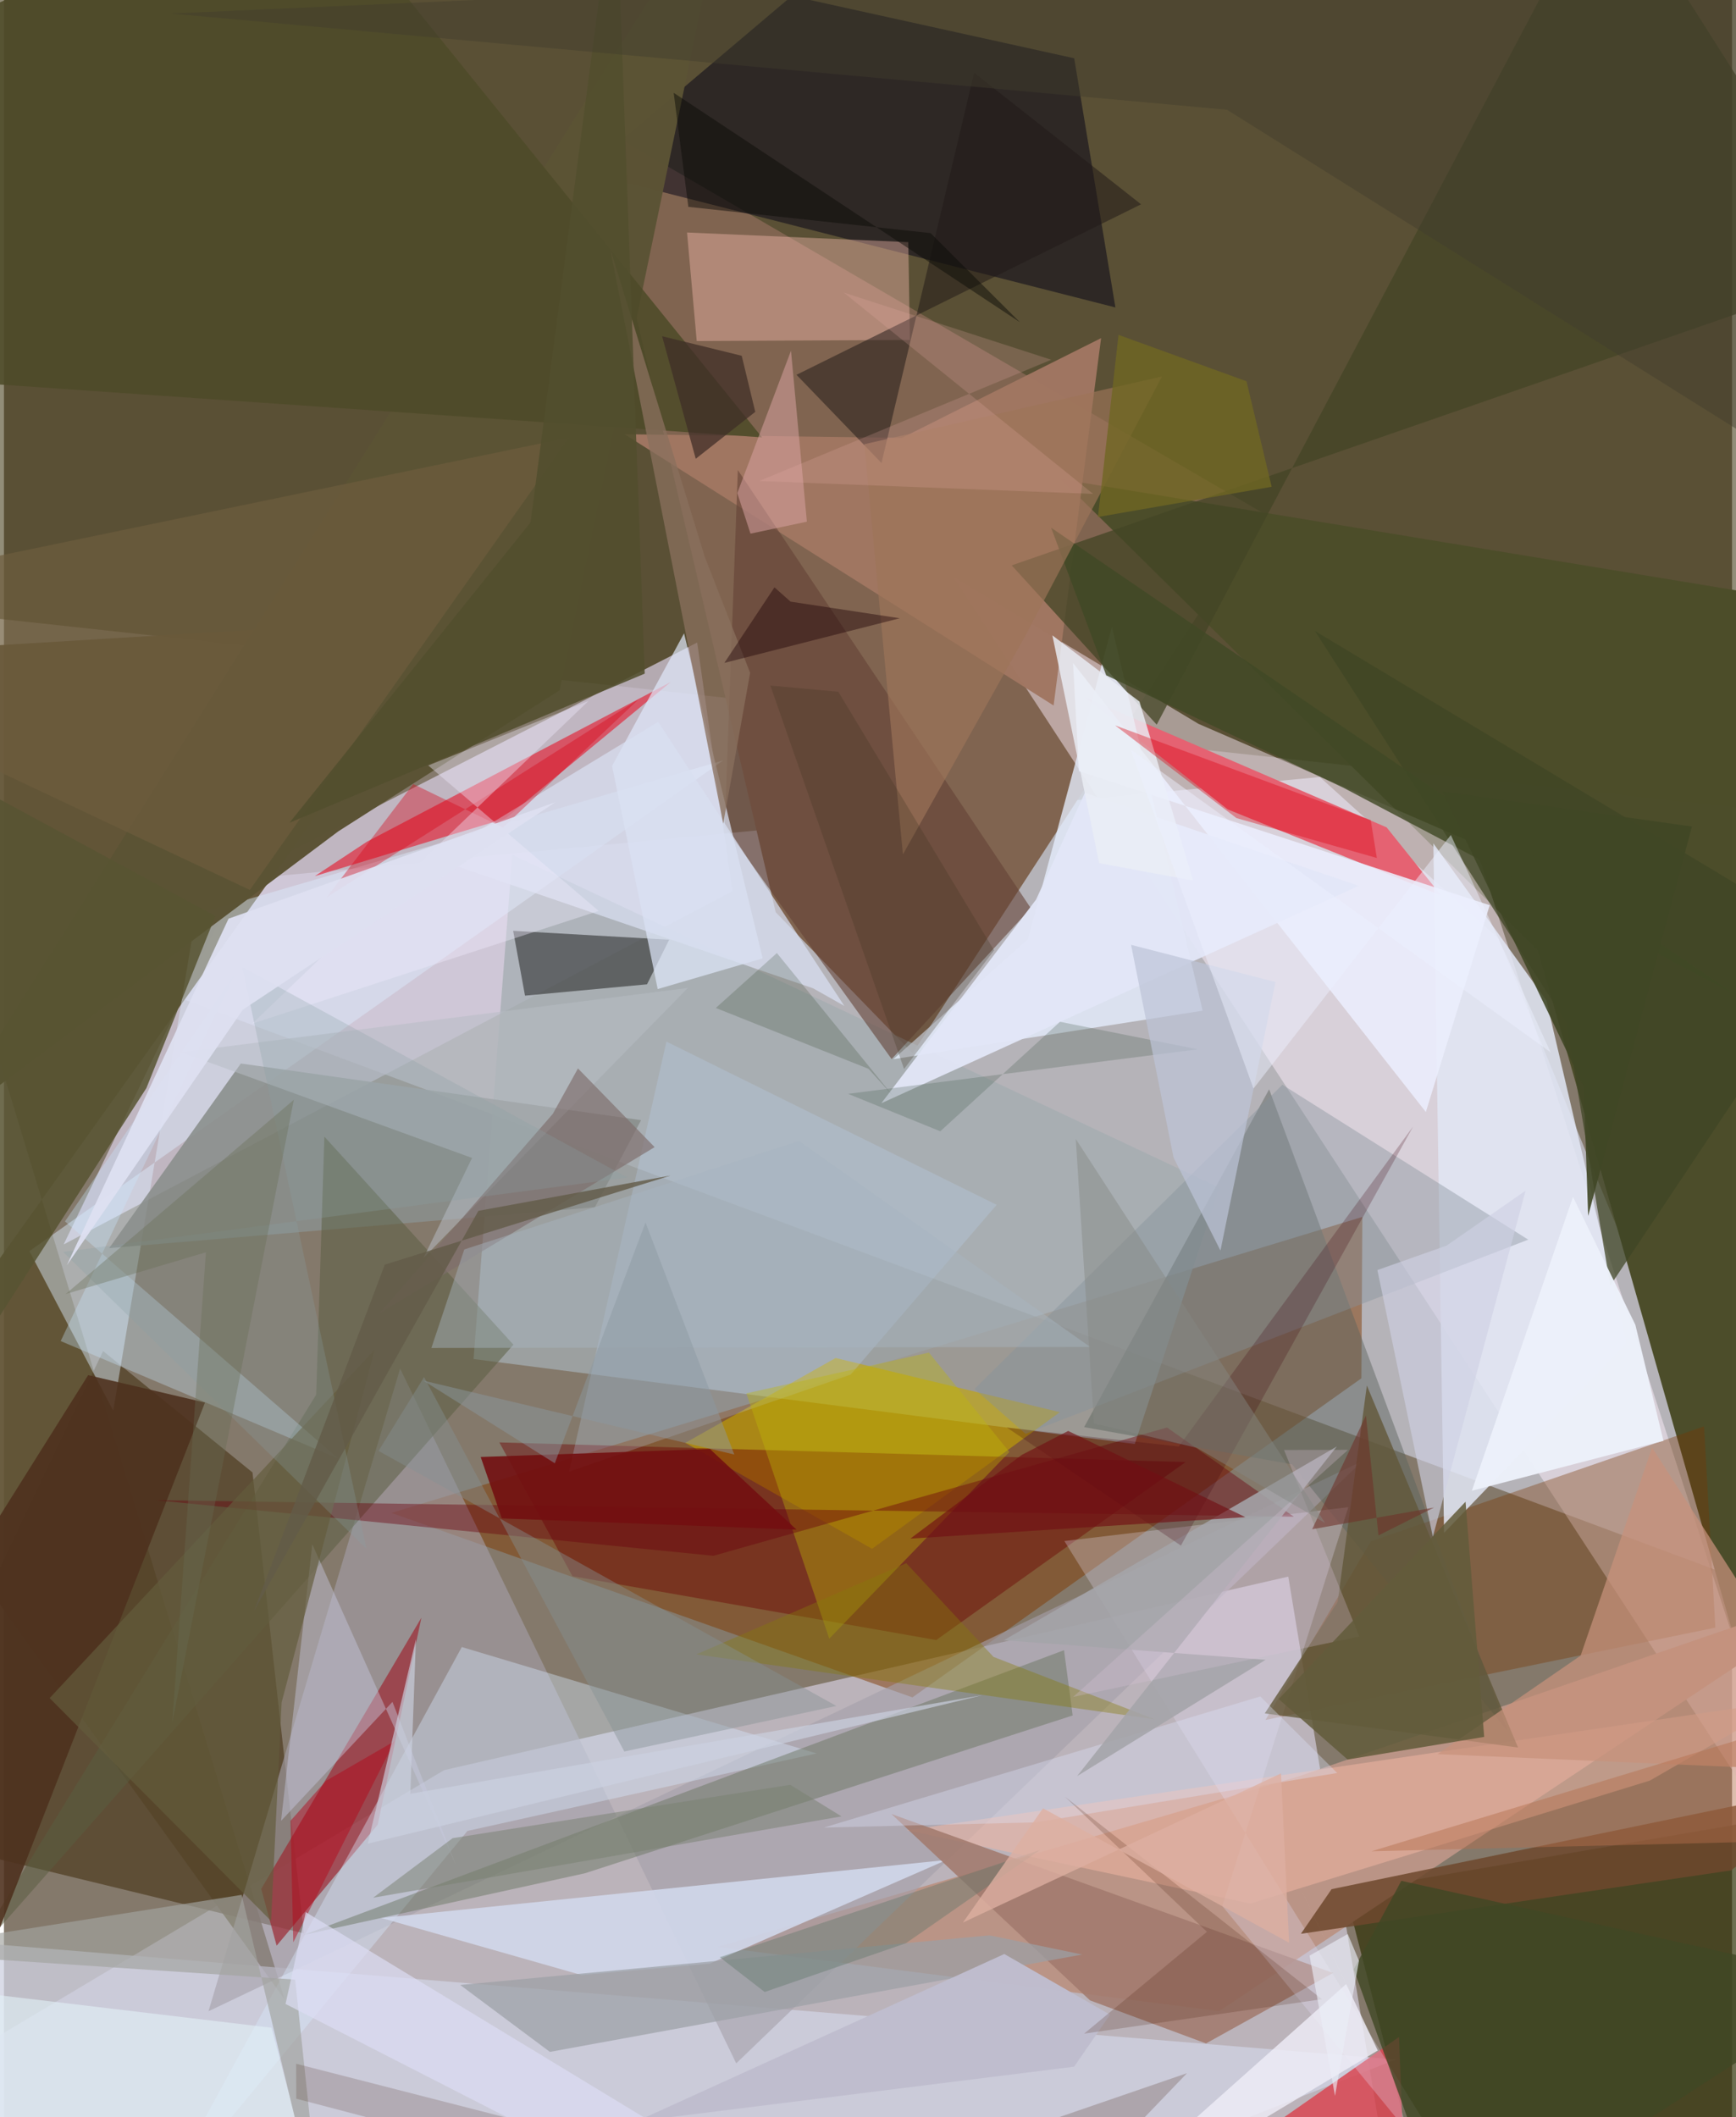 <svg xmlns="http://www.w3.org/2000/svg" width="228" height="278" viewBox="0 0 836 1024"><path fill="#84796b" d="M0 0h836v1024H0z"/><path fill="#dce0f5" fill-opacity=".561" d="M722.97 453.95l129.1 314.283L-31.676 439.21l668.253-63.398z"/><path fill="#382e09" fill-opacity=".545" d="M-62 292.821V-50.912L898-62l-8.262 458.232z"/><path fill="#e9e4fb" fill-opacity=".545" d="M212.936 856.16l408.381-93.605 51.215 309.504L-62 1020.198z"/><path fill="#806450" d="M609.493 248.39L283.837 58.798l89.51 382.421 66.218 68.202z"/><path fill="#d9cfe4" fill-opacity=".71" d="M352.362 431.007L28.887 601.888l85.707-178.06L335.36 310.767z"/><path fill="#4c4d2a" fill-opacity=".992" d="M898 295.431l-39.358 572.495-116.573-408.34-230.67-227.822z"/><path fill="#605234" fill-opacity=".937" d="M219.498 298.625L-62 315.665l197.766 651.37L-62 692.605z"/><path fill="#ffeffe" fill-opacity=".471" d="M878.44 920.964L459.398 279.095l118.424 70.978 133.7 57.962z"/><path fill="#2e2f04" fill-opacity=".69" d="M898 872.205v164.737L692.951 1086 648.9 914.928z"/><path fill="#813a02" fill-opacity=".49" d="M657.149 588.58l-.458 78.058-217.189 154.329-252.018-89.222z"/><path fill="#a4adb1" fill-opacity=".765" d="M245.95 413.469l-18.765 243.848 319.862 41.095 40.988-123.91z"/><path fill="#554329" fill-opacity=".796" d="M120.237 712.172l24.885 222.936L-62 884.742 47.949 653.466z"/><path fill="#ba9486" fill-opacity=".992" d="M625.991 859.285L898 765.87 587.897 972.7l-242.575-31.055z"/><path fill="#e56272" fill-opacity=".996" d="M592.065 391.5l103.264 41.662-26.434-32.985-145.857-62.844z"/><path fill="#000216" fill-opacity=".494" d="M381.122-1.942l136.636 30.127 19.932 120.517-257.122-65.51z"/><path fill="#e6efff" fill-opacity=".769" d="M430.293 512.287l65.09-58.065 40.62-151.022 43.895 185.626z"/><path fill="#cfd2e1" fill-opacity=".776" d="M444.464 1086h-468.88L-62 935.67l735.32 60.449z"/><path fill="#a4a0a9" fill-opacity=".608" d="M354.246 997.97l302.946-291.326L98.945 972.772l92.712-310.83z"/><path fill="#773700" fill-opacity=".361" d="M610.3 831.871l50.983-86.371 161.18-55.609 5.453 97.339z"/><path fill="#c5a601" fill-opacity=".596" d="M510.797 683.022l-108.465-26.206-72.711 41.04 90.349 51.24z"/><path fill="#e5162b" fill-opacity=".612" d="M242.625 395.846l-92.227 27.907 25.23-16.67 146.95-77.205z"/><path fill="#9c2934" fill-opacity=".706" d="M124.447 913.58l77.5-131.17-21.138 100.128-48.896 58.514z"/><path fill="#def" fill-opacity=".455" d="M52.879 682.334l-40.58-77.202 335.643-237.358L92.91 442.298z"/><path fill="#6c0100" fill-opacity=".42" d="M275.033 762.354l-35.37-64.712 331.975 9.502-120.636 86.086z"/><path fill="#d7e8fe" fill-opacity=".4" d="M393.123 848.077L221.495 796.61 72.598 1069.524l151.624-183.966z"/><path fill="#a07662" fill-opacity=".984" d="M507.787 341.223L300.218 210.02l134.22 1.756 96.322-48.233z"/><path fill="#e1e6f4" fill-opacity=".855" d="M696.669 741.396l-5.16-333.481 54.69 75.993 38.785 165.64z"/><path fill="#5b5335" fill-opacity=".992" d="M-30.734 546.319l192.525-144.26 106.966-68.166 81.979-395.649z"/><path fill="#444526" fill-opacity=".757" d="M898 131.074L487.516 273.448l70.153 77.042L775.431-62z"/><path fill="#090a07" fill-opacity=".459" d="M311.09 476.083l-59.017 5.479-5.735-31.348 75.474 4.304z"/><path fill="#5a645d" fill-opacity=".467" d="M623.13 708.267l-100.582-18.019 89.512-163.39 115.56 310.793z"/><path fill="#64715d" fill-opacity=".459" d="M281.045 906.036L145.026 935.85l367.805-137.715 4.196 31.566z"/><path fill="#f8beb2" fill-opacity=".408" d="M438.28 164.42l-.797-47.302-107.029-4.665 4.686 52.495z"/><path fill="#624134" fill-opacity=".58" d="M429.428 512.234l67.36-72.941L355.03 227.355l-6.338 172.53z"/><path fill="#e0e9fc" fill-opacity=".69" d="M294.195 370.475l22.063 107.902 50.782-14.846-38.033-157.211z"/><path fill="#d2d9ec" fill-opacity=".871" d="M182.546 927.657l96.843 27.607 62.106-5.563 114.527-50.107z"/><path fill="#f0b5a3" fill-opacity=".541" d="M796.247 861.206l67.079-38.73-426.574 62.78 166.253 35.406z"/><path fill="#8a8e8c" fill-opacity=".886" d="M50.896 603.677l63.698-89.299 193.633 27.405-22.352 42.119z"/><path fill="#a27a6e" fill-opacity=".882" d="M642.95 954.25l-61.43 34.09-56.122-20.822-96.063-90.154z"/><path fill="#4e4a28" fill-opacity=".875" d="M-15.313 185.066l382.06 26.487L145.921-62-54.697 23.647z"/><path fill="#d94752" fill-opacity=".851" d="M530.491 1086h269.941H678.81l-3.92-100.777z"/><path fill="#5a5d41" fill-opacity=".518" d="M-19.828 952.441l170.875-277.91 3.969-124.771 91.452 100.615z"/><path fill="#e9e0f8" fill-opacity=".282" d="M513.005 745.35l137.377-16.384-60.972 192.902L724.199 1086z"/><path fill="#615738" fill-opacity=".784" d="M645.205 774.814l-35.26 53.9 122.53 16.515-73.136-175.117z"/><path fill="#c1d9fe" fill-opacity=".231" d="M273.358 711.814l47.133-208.031 159.755 78.95-70.664 82.122z"/><path fill="#eceefc" fill-opacity=".882" d="M687.872 537.828l-170.693-217.18 2.874 52.34 198.714 64.835z"/><path fill="#bfb708" fill-opacity=".373" d="M486.41 702.271l-87.15 90.282-40.092-118.632 88.303-19.725z"/><path fill="#3f4524" fill-opacity=".725" d="M755.792 494.469l21.28 127.345 110.027-164.826-252.873-151.795z"/><path fill="#85929a" fill-opacity=".408" d="M737.4 599.576L494.224 693.48l-24.734-21.671 148.977-147.163z"/><path fill="#4e311e" fill-opacity=".89" d="M-6.523 944.08l-30.302-155.384 77.555-123.59 56.525 13.275z"/><path fill="#6e482d" fill-opacity=".851" d="M890.349 862.455l-248.08 51.27-14.851 21.586 208.085-30.664z"/><path fill="#211a18" fill-opacity=".522" d="M383.408 181.28l166.69-82.461-80.756-63.64-44.817 188.762z"/><path fill="#9ba0a5" fill-opacity=".714" d="M264.107 992.425l257.482-47.094-44.806-9.282-256.07 24.002z"/><path fill="#c7c9df" fill-opacity=".443" d="M149.166 746.905l69.471 155.2-30.689-78.961-53.895 57.54z"/><path fill="#6a000d" fill-opacity=".416" d="M562.67 690.444l-219.457 62.038-269.725-26.889 550.518 7.988z"/><path fill="#c7927b" fill-opacity=".722" d="M898 857.249L797.33 700.143 762.75 800.76l-69.217 47.648z"/><path fill="#edf1fa" fill-opacity=".973" d="M710.126 721.025l92.706-24.13-13.61-56.142-30.164-61.86z"/><path fill="#c9e8ff" fill-opacity=".333" d="M111.262 471.902L29.518 590.747l132.237 114.716L27.441 648.63z"/><path fill="#b8bcc5" fill-opacity=".525" d="M226.455 560.066L85.706 508.93l245.173-31.108-127.972 130.694z"/><path fill="#d9dff1" fill-opacity=".725" d="M391.43 478.004l15.115 8.525-90.059-137.377-108.646 65.933z"/><path fill="#efedf7" fill-opacity=".808" d="M623.84 906.092l40.766 85.658L507.499 1086l141.827-126.383z"/><path fill="#e2e6f7" fill-opacity=".941" d="M424.434 533.612l74.882-98.535 23.592-51.623 132.513 44.98z"/><path fill="#585433" fill-opacity=".859" d="M-53.978 717.158l122.88-190.876 33.401-83.245L-62 354.169z"/><path fill="#404926" fill-opacity=".812" d="M648.086 381.058l189.178 99.849-330.678-225.672 26.645 71.376z"/><path fill="#7e6c6b" fill-opacity=".655" d="M265.52 538.734l12.172-21.97 37.084 38.061L181.531 635.3z"/><path fill="#857b0a" fill-opacity=".384" d="M478.696 801.38l-42.185-45.322-101.549 44.093 221.774 31.428z"/><path fill="#730f10" fill-opacity=".89" d="M341.501 700.81l41.915 39.019-142.557-5.432-10.23-29.703z"/><path fill="#d70015" fill-opacity=".373" d="M241.417 400.268l-43.438-21.046-41.755 54.69 150.865-95.762z"/><path fill="#6d5d3e" fill-opacity=".706" d="M-31.755 274.888L-62 345.064l180.946 85.36 154.4-218.782z"/><path fill="#e2f0f6" fill-opacity=".616" d="M157.292 1086l-27.847-105.251-156.18-18.622-23.702 76.305z"/><path fill="#9e7559" fill-opacity=".655" d="M434.892 413.26l-18.686-198.41 144.034-32.78-65.817 124.883z"/><path fill="#a2a39f" fill-opacity=".663" d="M115.007 916.475l38.775 162.777-12.908-121.78-200.327-13.405z"/><path fill="#dee4fa" fill-opacity=".357" d="M499.186 881.41l-102.604 2.525 211.195-63.428 37.211 37.028z"/><path fill="#d7a2a1" fill-opacity=".533" d="M388.433 252.31l-7.688-82.682-25.971 68.87 6.372 19.613z"/><path fill="#a4a4a9" fill-opacity=".882" d="M483.734 793.32l161.095-93.73-125.67 159.455 91.18-56.258z"/><path fill="#635c3c" fill-opacity=".686" d="M22.103 821.305L179.31 652.859l-44.982 170.516-5.086 105.733z"/><path fill="#bfbdce" fill-opacity=".984" d="M306.078 1026.017l177.858-80.929 51.165 29.34-17.403 25.157z"/><path fill="#8a6f5d" fill-opacity=".765" d="M339.035 269.315l21.943 56.095-13.014 73.013-54.823-278.67z"/><path fill="#797f71" fill-opacity=".502" d="M178.612 917.853l38.459-28.802 163.313-25.81 24.788 15.28z"/><path fill="#849194" fill-opacity=".424" d="M402.71 825.114l-102.584 22.032-96.893-181.103-22.02 35.708z"/><path fill="#6f6622" fill-opacity=".792" d="M539.195 161.964l-9.95 88.084 84.036-14.606-12.168-51.042z"/><path fill="#1e0005" fill-opacity=".424" d="M348.517 320.615l84.843-21.583-52.829-8.037-7.786-6.912z"/><path fill="#efecfd" fill-opacity=".388" d="M205.251 370.219l82.437 70.366-167.572 54.518 162.661-156.075z"/><path fill="#61766b" fill-opacity=".416" d="M368.007 963.452L346.3 946.641l154.918-51.894-64.859 45.112z"/><path fill="#eaedf5" fill-opacity=".824" d="M529.822 417.463l-22.62-110.153 42.127 32.016 25.947 86.585z"/><path fill="#b50316" fill-opacity=".455" d="M138.633 880.656l1.321 58.78 49.04-97.298-33.234 19.197z"/><path fill="#421a05" fill-opacity=".188" d="M637.594 966.94l-115.06 16.67 59.436-49.271-68.728-65.377z"/><path fill="#dc000f" fill-opacity=".373" d="M596.228 395.669l-58.677-44.825 123.658 45.81 2.952 18.326z"/><path fill="#0f2705" fill-opacity=".173" d="M373.922 460.958l-29.546 26.556 73.856 29.435 11.754 13.001z"/><path fill="#485e50" fill-opacity=".267" d="M452.971 547.161l57.913-52.958 66.592 13.326-169.134 21.518z"/><path fill="#bcc4d7" fill-opacity=".71" d="M615.095 474.977l-69.838-17.998 20.559 102.886 22.695 44.995z"/><path fill="#a8b4c0" fill-opacity=".443" d="M384.638 551.804l140.822 99.671-318.682.494 15.925-47.662z"/><path fill="#89a1a2" fill-opacity=".271" d="M115.316 467.792l186.306 101.744-273.036 35.98L175.39 749.121z"/><path fill="#dddcf3" fill-opacity=".698" d="M312.694 1059.504L411.631 1086 145.992 924.831l-9.764 44.415z"/><path fill="#ced1e3" fill-opacity=".624" d="M691.25 743.347l44.879-167.485-38.224 26.598-33.481 11.82z"/><path fill="#cbd1e1" fill-opacity=".659" d="M176.001 891.72l23.295-98.874-2.702 74.722 276.844-47.687z"/><path fill="#3d030e" fill-opacity=".231" d="M568.33 699.636l-83.155-9.2 84.199 57.107 112.313-202.658z"/><path fill="#dee0f1" fill-opacity=".941" d="M108.648 444.334l158.093-56.321-151.166 100.34-85.129 123.573z"/><path fill="#3f1709" fill-opacity=".176" d="M411.627 1086l-135.501-53.317-134.778-34.52.066 16.897z"/><path fill="#e7aca9" fill-opacity=".216" d="M365.35 232.65l141.31-58.656-100.388-32.482 120.62 97.374z"/><path fill="#d8c2d8" fill-opacity=".278" d="M650.218 701.249L517.24 820.739l138.422-29.233-36.393-90.192z"/><path fill="#3f2d27" fill-opacity=".733" d="M334.665 221.895L363.46 199.2l-6.554-27.12-38.517-9.474z"/><path fill="#524e2e" fill-opacity=".882" d="M295.918-62l14.069 387.806-171.859 72.133 116.625-145.27z"/><path fill="#b56f4c" fill-opacity=".459" d="M661.539 895.399L898 823.613l-46.234 21.239-13.106 46.169z"/><path fill="#635c3c" fill-opacity=".863" d="M616.703 821.787l33.32 29.247 66.072-10.961-9.022-113.743z"/><path fill="#413d2d" fill-opacity=".447" d="M80.503 6.542l511.17 46.55 285.026 178.563L898-29.757z"/><path fill="#3f331f" fill-opacity=".263" d="M478.99 459.627l-43.543 57.406-64.682-185.455 32.884 3.01z"/><path fill="#deafa1" fill-opacity=".78" d="M617.8 857.731l-153.867 72.138 38.732-55.25 119.042 65.006z"/><path fill="#6f3027" fill-opacity=".565" d="M632.866 739.648l26.02-54.994 6.064 57.97 26.885-13.478z"/><path fill="#404724" fill-opacity=".804" d="M676.004 909.687l-23.022 42.817L701.243 1086 898 958.79z"/><path fill="#666c53" fill-opacity=".353" d="M29.875 625.872l67.831-20.19-16.297 227.605 58.835-301.374z"/><path fill="#ebf0ff" fill-opacity=".475" d="M604.49 526.49l95.47-122.638 48.288 105.132-203.172-146.46z"/><path fill="#858783" fill-opacity=".451" d="M639.137 736.62L518.513 550.878l8.79 137.56 49.78 11.842z"/><path fill="#404725" fill-opacity=".894" d="M695.888 382.768l68.357 142.918 2.141 62.412 50.223-188.335z"/><path fill="#826f6d" fill-opacity=".408" d="M515.98 1061.36l56.351-58.642-153.724 52.852L548.044 1086z"/><path fill="#eaeef7" fill-opacity=".635" d="M650.082 935.415l-18.466 10.449 12.302 67.84 11.605-65.375z"/><path fill="#0b0b07" fill-opacity=".478" d="M323.999 44.897l7.09 55.153 117.175 12.696 43.192 43.078z"/><path fill="#710f14" fill-opacity=".639" d="M438.486 744.177l53.946-40.518 22.415-11.566 85.693 41.698z"/><path fill="#625b49" fill-opacity=".804" d="M184.238 611.666l138.239-43.103-92.954 17.076-108.605 193.648z"/><path fill="#8c99a0" fill-opacity=".467" d="M266.482 707.725l43.887-116.451 42.95 112.23-150.466-35.764z"/></svg>